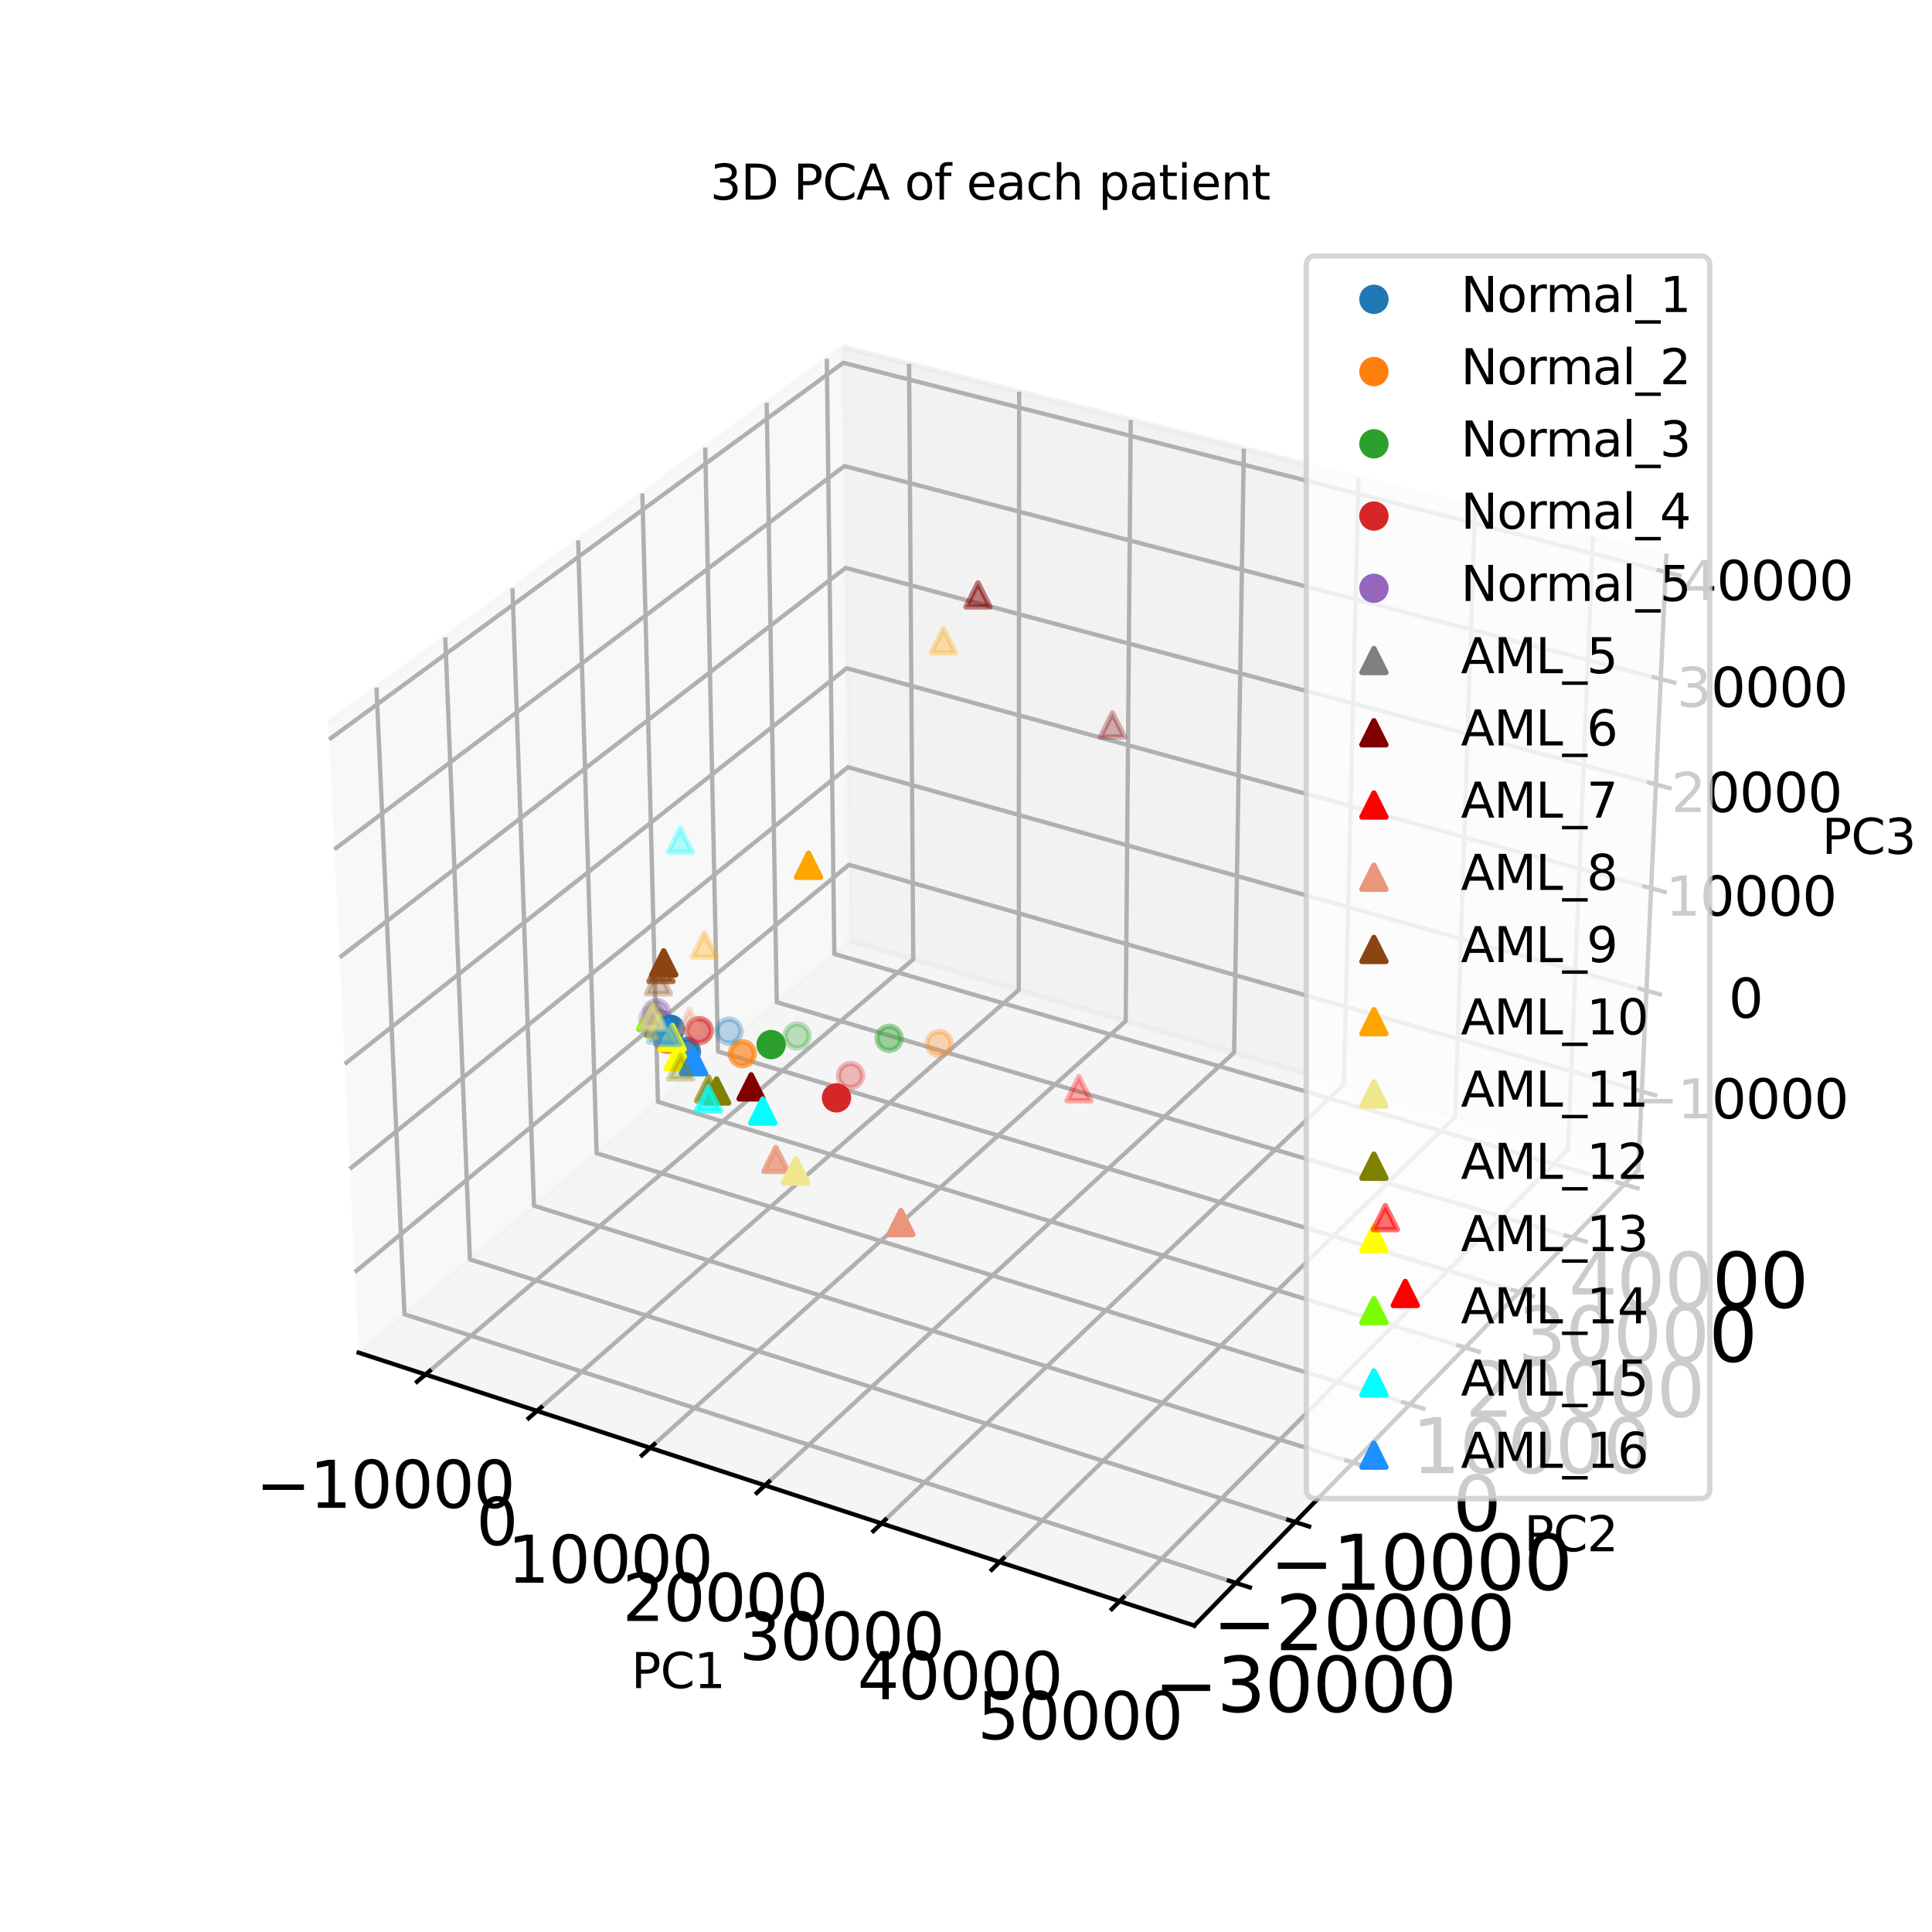<?xml version="1.0" encoding="utf-8" standalone="no"?>
<!DOCTYPE svg PUBLIC "-//W3C//DTD SVG 1.1//EN"
  "http://www.w3.org/Graphics/SVG/1.1/DTD/svg11.dtd">
<svg xmlns:xlink="http://www.w3.org/1999/xlink" width="360pt" height="360pt" viewBox="0 0 360 360" xmlns="http://www.w3.org/2000/svg" version="1.1">
 <defs>
  <style type="text/css">*{stroke-linejoin: round; stroke-linecap: butt}</style>
 </defs>
 <g id="figure_1">
  <g id="patch_1">
   <path d="M 0 360 
L 360 360 
L 360 0 
L 0 0 
z
" style="fill: #ffffff"/>
  </g>
  <g id="patch_2">
   <path d="M 45.9 320.4 
L 323.1 320.4 
L 323.1 43.2 
L 45.9 43.2 
z
" style="fill: #ffffff"/>
  </g>
  <g id="pane3d_1">
   <g id="patch_3">
    <path d="M 66.831 252.051 
L 158.371 175.32 
L 157.099 64.66 
L 61.177 134.659 
" style="fill: #f2f2f2; opacity: 0.5; stroke: #f2f2f2; stroke-linejoin: miter"/>
   </g>
  </g>
  <g id="pane3d_2">
   <g id="patch_4">
    <path d="M 158.371 175.32 
L 305.261 218.015 
L 310.503 103.544 
L 157.099 64.66 
" style="fill: #e6e6e6; opacity: 0.5; stroke: #e6e6e6; stroke-linejoin: miter"/>
   </g>
  </g>
  <g id="pane3d_3">
   <g id="patch_5">
    <path d="M 66.831 252.051 
L 222.541 302.906 
L 305.261 218.015 
L 158.371 175.32 
" style="fill: #ececec; opacity: 0.5; stroke: #ececec; stroke-linejoin: miter"/>
   </g>
  </g>
  <g id="axis3d_1">
   <g id="line2d_1">
    <path d="M 66.831 252.051 
L 222.541 302.906 
" style="fill: none; stroke: #000000; stroke-width: 0.8; stroke-linecap: square"/>
   </g>
   <g id="text_1">
    <!-- PC1 -->
    <g transform="translate(117.628 314.552) scale(0.09 -0.09)">
     <defs>
      <path id="DejaVuSans-50" d="M 1259 4147 
L 1259 2394 
L 2053 2394 
Q 2494 2394 2734 2622 
Q 2975 2850 2975 3272 
Q 2975 3691 2734 3919 
Q 2494 4147 2053 4147 
L 1259 4147 
z
M 628 4666 
L 2053 4666 
Q 2838 4666 3239 4311 
Q 3641 3956 3641 3272 
Q 3641 2581 3239 2228 
Q 2838 1875 2053 1875 
L 1259 1875 
L 1259 0 
L 628 0 
L 628 4666 
z
" transform="scale(0.016)"/>
      <path id="DejaVuSans-43" d="M 4122 4306 
L 4122 3641 
Q 3803 3938 3442 4084 
Q 3081 4231 2675 4231 
Q 1875 4231 1450 3742 
Q 1025 3253 1025 2328 
Q 1025 1406 1450 917 
Q 1875 428 2675 428 
Q 3081 428 3442 575 
Q 3803 722 4122 1019 
L 4122 359 
Q 3791 134 3420 21 
Q 3050 -91 2638 -91 
Q 1578 -91 968 557 
Q 359 1206 359 2328 
Q 359 3453 968 4101 
Q 1578 4750 2638 4750 
Q 3056 4750 3426 4639 
Q 3797 4528 4122 4306 
z
" transform="scale(0.016)"/>
      <path id="DejaVuSans-31" d="M 794 531 
L 1825 531 
L 1825 4091 
L 703 3866 
L 703 4441 
L 1819 4666 
L 2450 4666 
L 2450 531 
L 3481 531 
L 3481 0 
L 794 0 
L 794 531 
z
" transform="scale(0.016)"/>
     </defs>
     <use xlink:href="#DejaVuSans-50"/>
     <use xlink:href="#DejaVuSans-43" x="60.303"/>
     <use xlink:href="#DejaVuSans-31" x="130.127"/>
    </g>
   </g>
   <g id="Line3DCollection_1">
    <path d="M 79.286 256.119 
L 170.169 178.749 
L 169.395 67.777 
" style="fill: none; stroke: #b0b0b0; stroke-width: 0.8"/>
    <path d="M 100.066 262.906 
L 189.833 184.465 
L 189.902 72.975 
" style="fill: none; stroke: #b0b0b0; stroke-width: 0.8"/>
    <path d="M 121.148 269.792 
L 209.759 190.257 
L 210.692 78.245 
" style="fill: none; stroke: #b0b0b0; stroke-width: 0.8"/>
    <path d="M 142.538 276.777 
L 229.952 196.126 
L 231.773 83.588 
" style="fill: none; stroke: #b0b0b0; stroke-width: 0.8"/>
    <path d="M 164.242 283.866 
L 250.417 202.074 
L 253.15 89.007 
" style="fill: none; stroke: #b0b0b0; stroke-width: 0.8"/>
    <path d="M 186.268 291.06 
L 271.159 208.103 
L 274.831 94.502 
" style="fill: none; stroke: #b0b0b0; stroke-width: 0.8"/>
    <path d="M 208.623 298.361 
L 292.184 214.214 
L 296.82 100.076 
" style="fill: none; stroke: #b0b0b0; stroke-width: 0.8"/>
   </g>
   <g id="xtick_1">
    <g id="line2d_2">
     <path d="M 80.077 255.445 
L 77.7 257.47 
" style="fill: none; stroke: #000000; stroke-width: 0.8; stroke-linecap: square"/>
    </g>
    <g id="text_2">
     <!-- −10000 -->
     <g transform="translate(47.645 280.966) scale(0.12 -0.12)">
      <defs>
       <path id="DejaVuSans-2212" d="M 678 2272 
L 4684 2272 
L 4684 1741 
L 678 1741 
L 678 2272 
z
" transform="scale(0.016)"/>
       <path id="DejaVuSans-30" d="M 2034 4250 
Q 1547 4250 1301 3770 
Q 1056 3291 1056 2328 
Q 1056 1369 1301 889 
Q 1547 409 2034 409 
Q 2525 409 2770 889 
Q 3016 1369 3016 2328 
Q 3016 3291 2770 3770 
Q 2525 4250 2034 4250 
z
M 2034 4750 
Q 2819 4750 3233 4129 
Q 3647 3509 3647 2328 
Q 3647 1150 3233 529 
Q 2819 -91 2034 -91 
Q 1250 -91 836 529 
Q 422 1150 422 2328 
Q 422 3509 836 4129 
Q 1250 4750 2034 4750 
z
" transform="scale(0.016)"/>
      </defs>
      <use xlink:href="#DejaVuSans-2212"/>
      <use xlink:href="#DejaVuSans-31" x="83.789"/>
      <use xlink:href="#DejaVuSans-30" x="147.412"/>
      <use xlink:href="#DejaVuSans-30" x="211.035"/>
      <use xlink:href="#DejaVuSans-30" x="274.658"/>
      <use xlink:href="#DejaVuSans-30" x="338.281"/>
     </g>
    </g>
   </g>
   <g id="xtick_2">
    <g id="line2d_3">
     <path d="M 100.849 262.223 
L 98.499 264.276 
" style="fill: none; stroke: #000000; stroke-width: 0.8; stroke-linecap: square"/>
    </g>
    <g id="text_3">
     <!-- 0 -->
     <g transform="translate(88.744 287.891) scale(0.12 -0.12)">
      <use xlink:href="#DejaVuSans-30"/>
     </g>
    </g>
   </g>
   <g id="xtick_3">
    <g id="line2d_4">
     <path d="M 121.921 269.098 
L 119.6 271.182 
" style="fill: none; stroke: #000000; stroke-width: 0.8; stroke-linecap: square"/>
    </g>
    <g id="text_4">
     <!-- 10000 -->
     <g transform="translate(94.578 294.916) scale(0.12 -0.12)">
      <use xlink:href="#DejaVuSans-31"/>
      <use xlink:href="#DejaVuSans-30" x="63.623"/>
      <use xlink:href="#DejaVuSans-30" x="127.246"/>
      <use xlink:href="#DejaVuSans-30" x="190.869"/>
      <use xlink:href="#DejaVuSans-30" x="254.492"/>
     </g>
    </g>
   </g>
   <g id="xtick_4">
    <g id="line2d_5">
     <path d="M 143.301 276.074 
L 141.009 278.188 
" style="fill: none; stroke: #000000; stroke-width: 0.8; stroke-linecap: square"/>
    </g>
    <g id="text_5">
     <!-- 20000 -->
     <g transform="translate(115.991 302.045) scale(0.12 -0.12)">
      <defs>
       <path id="DejaVuSans-32" d="M 1228 531 
L 3431 531 
L 3431 0 
L 469 0 
L 469 531 
Q 828 903 1448 1529 
Q 2069 2156 2228 2338 
Q 2531 2678 2651 2914 
Q 2772 3150 2772 3378 
Q 2772 3750 2511 3984 
Q 2250 4219 1831 4219 
Q 1534 4219 1204 4116 
Q 875 4013 500 3803 
L 500 4441 
Q 881 4594 1212 4672 
Q 1544 4750 1819 4750 
Q 2544 4750 2975 4387 
Q 3406 4025 3406 3419 
Q 3406 3131 3298 2873 
Q 3191 2616 2906 2266 
Q 2828 2175 2409 1742 
Q 1991 1309 1228 531 
z
" transform="scale(0.016)"/>
      </defs>
      <use xlink:href="#DejaVuSans-32"/>
      <use xlink:href="#DejaVuSans-30" x="63.623"/>
      <use xlink:href="#DejaVuSans-30" x="127.246"/>
      <use xlink:href="#DejaVuSans-30" x="190.869"/>
      <use xlink:href="#DejaVuSans-30" x="254.492"/>
     </g>
    </g>
   </g>
   <g id="xtick_5">
    <g id="line2d_6">
     <path d="M 164.995 283.152 
L 162.734 285.297 
" style="fill: none; stroke: #000000; stroke-width: 0.8; stroke-linecap: square"/>
    </g>
    <g id="text_6">
     <!-- 30000 -->
     <g transform="translate(137.72 309.279) scale(0.12 -0.12)">
      <defs>
       <path id="DejaVuSans-33" d="M 2597 2516 
Q 3050 2419 3304 2112 
Q 3559 1806 3559 1356 
Q 3559 666 3084 287 
Q 2609 -91 1734 -91 
Q 1441 -91 1130 -33 
Q 819 25 488 141 
L 488 750 
Q 750 597 1062 519 
Q 1375 441 1716 441 
Q 2309 441 2620 675 
Q 2931 909 2931 1356 
Q 2931 1769 2642 2001 
Q 2353 2234 1838 2234 
L 1294 2234 
L 1294 2753 
L 1863 2753 
Q 2328 2753 2575 2939 
Q 2822 3125 2822 3475 
Q 2822 3834 2567 4026 
Q 2313 4219 1838 4219 
Q 1578 4219 1281 4162 
Q 984 4106 628 3988 
L 628 4550 
Q 988 4650 1302 4700 
Q 1616 4750 1894 4750 
Q 2613 4750 3031 4423 
Q 3450 4097 3450 3541 
Q 3450 3153 3228 2886 
Q 3006 2619 2597 2516 
z
" transform="scale(0.016)"/>
      </defs>
      <use xlink:href="#DejaVuSans-33"/>
      <use xlink:href="#DejaVuSans-30" x="63.623"/>
      <use xlink:href="#DejaVuSans-30" x="127.246"/>
      <use xlink:href="#DejaVuSans-30" x="190.869"/>
      <use xlink:href="#DejaVuSans-30" x="254.492"/>
     </g>
    </g>
   </g>
   <g id="xtick_6">
    <g id="line2d_7">
     <path d="M 187.01 290.335 
L 184.782 292.512 
" style="fill: none; stroke: #000000; stroke-width: 0.8; stroke-linecap: square"/>
    </g>
    <g id="text_7">
     <!-- 40000 -->
     <g transform="translate(159.772 316.621) scale(0.12 -0.12)">
      <defs>
       <path id="DejaVuSans-34" d="M 2419 4116 
L 825 1625 
L 2419 1625 
L 2419 4116 
z
M 2253 4666 
L 3047 4666 
L 3047 1625 
L 3713 1625 
L 3713 1100 
L 3047 1100 
L 3047 0 
L 2419 0 
L 2419 1100 
L 313 1100 
L 313 1709 
L 2253 4666 
z
" transform="scale(0.016)"/>
      </defs>
      <use xlink:href="#DejaVuSans-34"/>
      <use xlink:href="#DejaVuSans-30" x="63.623"/>
      <use xlink:href="#DejaVuSans-30" x="127.246"/>
      <use xlink:href="#DejaVuSans-30" x="190.869"/>
      <use xlink:href="#DejaVuSans-30" x="254.492"/>
     </g>
    </g>
   </g>
   <g id="xtick_7">
    <g id="line2d_8">
     <path d="M 209.353 297.625 
L 207.159 299.835 
" style="fill: none; stroke: #000000; stroke-width: 0.8; stroke-linecap: square"/>
    </g>
    <g id="text_8">
     <!-- 50000 -->
     <g transform="translate(182.155 324.072) scale(0.12 -0.12)">
      <defs>
       <path id="DejaVuSans-35" d="M 691 4666 
L 3169 4666 
L 3169 4134 
L 1269 4134 
L 1269 2991 
Q 1406 3038 1543 3061 
Q 1681 3084 1819 3084 
Q 2600 3084 3056 2656 
Q 3513 2228 3513 1497 
Q 3513 744 3044 326 
Q 2575 -91 1722 -91 
Q 1428 -91 1123 -41 
Q 819 9 494 109 
L 494 744 
Q 775 591 1075 516 
Q 1375 441 1709 441 
Q 2250 441 2565 725 
Q 2881 1009 2881 1497 
Q 2881 1984 2565 2268 
Q 2250 2553 1709 2553 
Q 1456 2553 1204 2497 
Q 953 2441 691 2322 
L 691 4666 
z
" transform="scale(0.016)"/>
      </defs>
      <use xlink:href="#DejaVuSans-35"/>
      <use xlink:href="#DejaVuSans-30" x="63.623"/>
      <use xlink:href="#DejaVuSans-30" x="127.246"/>
      <use xlink:href="#DejaVuSans-30" x="190.869"/>
      <use xlink:href="#DejaVuSans-30" x="254.492"/>
     </g>
    </g>
   </g>
  </g>
  <g id="axis3d_2">
   <g id="line2d_9">
    <path d="M 305.261 218.015 
L 222.541 302.906 
" style="fill: none; stroke: #000000; stroke-width: 0.8; stroke-linecap: square"/>
   </g>
   <g id="text_9">
    <!-- PC2 -->
    <g transform="translate(284.003 289.054) scale(0.09 -0.09)">
     <use xlink:href="#DejaVuSans-50"/>
     <use xlink:href="#DejaVuSans-43" x="60.303"/>
     <use xlink:href="#DejaVuSans-32" x="130.127"/>
    </g>
   </g>
   <g id="Line3DCollection_2">
    <path d="M 70.154 128.109 
L 75.368 244.895 
L 230.287 294.957 
" style="fill: none; stroke: #b0b0b0; stroke-width: 0.8"/>
    <path d="M 82.966 118.759 
L 87.564 234.672 
L 241.34 283.614 
" style="fill: none; stroke: #b0b0b0; stroke-width: 0.8"/>
    <path d="M 95.488 109.621 
L 99.495 224.672 
L 252.142 272.529 
" style="fill: none; stroke: #b0b0b0; stroke-width: 0.8"/>
    <path d="M 107.729 100.688 
L 111.17 214.885 
L 262.699 261.694 
" style="fill: none; stroke: #b0b0b0; stroke-width: 0.8"/>
    <path d="M 119.699 91.953 
L 122.597 205.307 
L 273.02 251.102 
" style="fill: none; stroke: #b0b0b0; stroke-width: 0.8"/>
    <path d="M 131.406 83.41 
L 133.783 195.93 
L 283.114 240.743 
" style="fill: none; stroke: #b0b0b0; stroke-width: 0.8"/>
    <path d="M 142.859 75.052 
L 144.738 186.748 
L 292.987 230.611 
" style="fill: none; stroke: #b0b0b0; stroke-width: 0.8"/>
    <path d="M 154.066 66.873 
L 155.466 177.755 
L 302.647 220.698 
" style="fill: none; stroke: #b0b0b0; stroke-width: 0.8"/>
   </g>
   <g id="xtick_8">
    <g id="line2d_10">
     <path d="M 228.981 294.536 
L 232.901 295.802 
" style="fill: none; stroke: #000000; stroke-width: 0.8; stroke-linecap: square"/>
    </g>
    <g id="text_10">
     <!-- −30000 -->
     <g transform="translate(215.006 318.989) scale(0.14 -0.14)">
      <use xlink:href="#DejaVuSans-2212"/>
      <use xlink:href="#DejaVuSans-33" x="83.789"/>
      <use xlink:href="#DejaVuSans-30" x="147.412"/>
      <use xlink:href="#DejaVuSans-30" x="211.035"/>
      <use xlink:href="#DejaVuSans-30" x="274.658"/>
      <use xlink:href="#DejaVuSans-30" x="338.281"/>
     </g>
    </g>
   </g>
   <g id="xtick_9">
    <g id="line2d_11">
     <path d="M 240.045 283.201 
L 243.934 284.439 
" style="fill: none; stroke: #000000; stroke-width: 0.8; stroke-linecap: square"/>
    </g>
    <g id="text_11">
     <!-- −20000 -->
     <g transform="translate(225.918 307.484) scale(0.14 -0.14)">
      <use xlink:href="#DejaVuSans-2212"/>
      <use xlink:href="#DejaVuSans-32" x="83.789"/>
      <use xlink:href="#DejaVuSans-30" x="147.412"/>
      <use xlink:href="#DejaVuSans-30" x="211.035"/>
      <use xlink:href="#DejaVuSans-30" x="274.658"/>
      <use xlink:href="#DejaVuSans-30" x="338.281"/>
     </g>
    </g>
   </g>
   <g id="xtick_10">
    <g id="line2d_12">
     <path d="M 250.857 272.126 
L 254.714 273.335 
" style="fill: none; stroke: #000000; stroke-width: 0.8; stroke-linecap: square"/>
    </g>
    <g id="text_12">
     <!-- −10000 -->
     <g transform="translate(236.58 296.241) scale(0.14 -0.14)">
      <use xlink:href="#DejaVuSans-2212"/>
      <use xlink:href="#DejaVuSans-31" x="83.789"/>
      <use xlink:href="#DejaVuSans-30" x="147.412"/>
      <use xlink:href="#DejaVuSans-30" x="211.035"/>
      <use xlink:href="#DejaVuSans-30" x="274.658"/>
      <use xlink:href="#DejaVuSans-30" x="338.281"/>
     </g>
    </g>
   </g>
   <g id="xtick_11">
    <g id="line2d_13">
     <path d="M 261.424 261.301 
L 265.251 262.483 
" style="fill: none; stroke: #000000; stroke-width: 0.8; stroke-linecap: square"/>
    </g>
    <g id="text_13">
     <!-- 0 -->
     <g transform="translate(270.682 285.253) scale(0.14 -0.14)">
      <use xlink:href="#DejaVuSans-30"/>
     </g>
    </g>
   </g>
   <g id="xtick_12">
    <g id="line2d_14">
     <path d="M 271.756 250.717 
L 275.553 251.873 
" style="fill: none; stroke: #000000; stroke-width: 0.8; stroke-linecap: square"/>
    </g>
    <g id="text_14">
     <!-- 10000 -->
     <g transform="translate(263.055 274.511) scale(0.14 -0.14)">
      <use xlink:href="#DejaVuSans-31"/>
      <use xlink:href="#DejaVuSans-30" x="63.623"/>
      <use xlink:href="#DejaVuSans-30" x="127.246"/>
      <use xlink:href="#DejaVuSans-30" x="190.869"/>
      <use xlink:href="#DejaVuSans-30" x="254.492"/>
     </g>
    </g>
   </g>
   <g id="xtick_13">
    <g id="line2d_15">
     <path d="M 281.859 240.367 
L 285.627 241.497 
" style="fill: none; stroke: #000000; stroke-width: 0.8; stroke-linecap: square"/>
    </g>
    <g id="text_15">
     <!-- 20000 -->
     <g transform="translate(273.018 264.005) scale(0.14 -0.14)">
      <use xlink:href="#DejaVuSans-32"/>
      <use xlink:href="#DejaVuSans-30" x="63.623"/>
      <use xlink:href="#DejaVuSans-30" x="127.246"/>
      <use xlink:href="#DejaVuSans-30" x="190.869"/>
      <use xlink:href="#DejaVuSans-30" x="254.492"/>
     </g>
    </g>
   </g>
   <g id="xtick_14">
    <g id="line2d_16">
     <path d="M 291.742 230.243 
L 295.48 231.349 
" style="fill: none; stroke: #000000; stroke-width: 0.8; stroke-linecap: square"/>
    </g>
    <g id="text_16">
     <!-- 30000 -->
     <g transform="translate(282.764 253.73) scale(0.14 -0.14)">
      <use xlink:href="#DejaVuSans-33"/>
      <use xlink:href="#DejaVuSans-30" x="63.623"/>
      <use xlink:href="#DejaVuSans-30" x="127.246"/>
      <use xlink:href="#DejaVuSans-30" x="190.869"/>
      <use xlink:href="#DejaVuSans-30" x="254.492"/>
     </g>
    </g>
   </g>
   <g id="xtick_15">
    <g id="line2d_17">
     <path d="M 301.412 220.337 
L 305.121 221.419 
" style="fill: none; stroke: #000000; stroke-width: 0.8; stroke-linecap: square"/>
    </g>
    <g id="text_17">
     <!-- 40000 -->
     <g transform="translate(292.299 243.676) scale(0.14 -0.14)">
      <use xlink:href="#DejaVuSans-34"/>
      <use xlink:href="#DejaVuSans-30" x="63.623"/>
      <use xlink:href="#DejaVuSans-30" x="127.246"/>
      <use xlink:href="#DejaVuSans-30" x="190.869"/>
      <use xlink:href="#DejaVuSans-30" x="254.492"/>
     </g>
    </g>
   </g>
  </g>
  <g id="axis3d_3">
   <g id="line2d_18">
    <path d="M 305.261 218.015 
L 310.503 103.544 
" style="fill: none; stroke: #000000; stroke-width: 0.8; stroke-linecap: square"/>
   </g>
   <g id="text_18">
    <!-- PC3 -->
    <g transform="translate(339.492 159.106) scale(0.09 -0.09)">
     <use xlink:href="#DejaVuSans-50"/>
     <use xlink:href="#DejaVuSans-43" x="60.303"/>
     <use xlink:href="#DejaVuSans-33" x="130.127"/>
    </g>
   </g>
   <g id="Line3DCollection_3">
    <path d="M 305.931 203.37 
L 158.208 161.136 
L 66.108 237.054 
" style="fill: none; stroke: #b0b0b0; stroke-width: 0.8"/>
    <path d="M 306.792 184.581 
L 157.999 142.951 
L 65.181 217.805 
" style="fill: none; stroke: #b0b0b0; stroke-width: 0.8"/>
    <path d="M 307.665 165.516 
L 157.787 124.511 
L 64.24 198.261 
" style="fill: none; stroke: #b0b0b0; stroke-width: 0.8"/>
    <path d="M 308.551 146.167 
L 157.572 105.81 
L 63.284 178.416 
" style="fill: none; stroke: #b0b0b0; stroke-width: 0.8"/>
    <path d="M 309.45 126.529 
L 157.354 86.843 
L 62.314 158.263 
" style="fill: none; stroke: #b0b0b0; stroke-width: 0.8"/>
    <path d="M 310.363 106.596 
L 157.132 67.604 
L 61.328 137.794 
" style="fill: none; stroke: #b0b0b0; stroke-width: 0.8"/>
   </g>
   <g id="xtick_16">
    <g id="line2d_19">
     <path d="M 304.691 203.015 
L 308.415 204.08 
" style="fill: none; stroke: #000000; stroke-width: 0.8; stroke-linecap: square"/>
    </g>
    <g id="text_19">
     <!-- −10000 -->
     <g transform="translate(304.189 208.391) scale(0.1 -0.1)">
      <use xlink:href="#DejaVuSans-2212"/>
      <use xlink:href="#DejaVuSans-31" x="83.789"/>
      <use xlink:href="#DejaVuSans-30" x="147.412"/>
      <use xlink:href="#DejaVuSans-30" x="211.035"/>
      <use xlink:href="#DejaVuSans-30" x="274.658"/>
      <use xlink:href="#DejaVuSans-30" x="338.281"/>
     </g>
    </g>
   </g>
   <g id="xtick_17">
    <g id="line2d_20">
     <path d="M 305.542 184.232 
L 309.294 185.281 
" style="fill: none; stroke: #000000; stroke-width: 0.8; stroke-linecap: square"/>
    </g>
    <g id="text_20">
     <!-- 0 -->
     <g transform="translate(322.095 189.638) scale(0.1 -0.1)">
      <use xlink:href="#DejaVuSans-30"/>
     </g>
    </g>
   </g>
   <g id="xtick_18">
    <g id="line2d_21">
     <path d="M 306.406 165.171 
L 310.186 166.205 
" style="fill: none; stroke: #000000; stroke-width: 0.8; stroke-linecap: square"/>
    </g>
    <g id="text_21">
     <!-- 10000 -->
     <g transform="translate(310.376 170.609) scale(0.1 -0.1)">
      <use xlink:href="#DejaVuSans-31"/>
      <use xlink:href="#DejaVuSans-30" x="63.623"/>
      <use xlink:href="#DejaVuSans-30" x="127.246"/>
      <use xlink:href="#DejaVuSans-30" x="190.869"/>
      <use xlink:href="#DejaVuSans-30" x="254.492"/>
     </g>
    </g>
   </g>
   <g id="xtick_19">
    <g id="line2d_22">
     <path d="M 307.282 145.828 
L 311.092 146.846 
" style="fill: none; stroke: #000000; stroke-width: 0.8; stroke-linecap: square"/>
    </g>
    <g id="text_22">
     <!-- 20000 -->
     <g transform="translate(311.397 151.3) scale(0.1 -0.1)">
      <use xlink:href="#DejaVuSans-32"/>
      <use xlink:href="#DejaVuSans-30" x="63.623"/>
      <use xlink:href="#DejaVuSans-30" x="127.246"/>
      <use xlink:href="#DejaVuSans-30" x="190.869"/>
      <use xlink:href="#DejaVuSans-30" x="254.492"/>
     </g>
    </g>
   </g>
   <g id="xtick_20">
    <g id="line2d_23">
     <path d="M 308.172 126.196 
L 312.011 127.197 
" style="fill: none; stroke: #000000; stroke-width: 0.8; stroke-linecap: square"/>
    </g>
    <g id="text_23">
     <!-- 30000 -->
     <g transform="translate(312.434 131.702) scale(0.1 -0.1)">
      <use xlink:href="#DejaVuSans-33"/>
      <use xlink:href="#DejaVuSans-30" x="63.623"/>
      <use xlink:href="#DejaVuSans-30" x="127.246"/>
      <use xlink:href="#DejaVuSans-30" x="190.869"/>
      <use xlink:href="#DejaVuSans-30" x="254.492"/>
     </g>
    </g>
   </g>
   <g id="xtick_21">
    <g id="line2d_24">
     <path d="M 309.074 106.268 
L 312.944 107.252 
" style="fill: none; stroke: #000000; stroke-width: 0.8; stroke-linecap: square"/>
    </g>
    <g id="text_24">
     <!-- 40000 -->
     <g transform="translate(313.486 111.81) scale(0.1 -0.1)">
      <use xlink:href="#DejaVuSans-34"/>
      <use xlink:href="#DejaVuSans-30" x="63.623"/>
      <use xlink:href="#DejaVuSans-30" x="127.246"/>
      <use xlink:href="#DejaVuSans-30" x="190.869"/>
      <use xlink:href="#DejaVuSans-30" x="254.492"/>
     </g>
    </g>
   </g>
  </g>
  <g id="axes_1">
   <g id="Path3DCollection_1">
    <path d="M 121.53 187.008 
L 119.294 191.48 
L 123.766 191.48 
z
" clip-path="url(#p38d5985b1a)" style="fill: #7cfc00; fill-opacity: 0.3; stroke: #7cfc00; stroke-opacity: 0.3"/>
    <path d="M 121.35 187.104 
L 119.114 191.576 
L 123.586 191.576 
z
" clip-path="url(#p38d5985b1a)" style="fill: #7cfc00; fill-opacity: 0.564; stroke: #7cfc00; stroke-opacity: 0.564"/>
    <path d="M 121.247 187.251 
L 119.011 191.723 
L 123.483 191.723 
z
" clip-path="url(#p38d5985b1a)" style="fill: #7cfc00; stroke: #7cfc00"/>
   </g>
   <g id="text_25">
    <!-- 3D PCA of each patient -->
    <g transform="translate(132.313 37.2) scale(0.09 -0.09)">
     <defs>
      <path id="DejaVuSans-44" d="M 1259 4147 
L 1259 519 
L 2022 519 
Q 2988 519 3436 956 
Q 3884 1394 3884 2338 
Q 3884 3275 3436 3711 
Q 2988 4147 2022 4147 
L 1259 4147 
z
M 628 4666 
L 1925 4666 
Q 3281 4666 3915 4102 
Q 4550 3538 4550 2338 
Q 4550 1131 3912 565 
Q 3275 0 1925 0 
L 628 0 
L 628 4666 
z
" transform="scale(0.016)"/>
      <path id="DejaVuSans-20" transform="scale(0.016)"/>
      <path id="DejaVuSans-41" d="M 2188 4044 
L 1331 1722 
L 3047 1722 
L 2188 4044 
z
M 1831 4666 
L 2547 4666 
L 4325 0 
L 3669 0 
L 3244 1197 
L 1141 1197 
L 716 0 
L 50 0 
L 1831 4666 
z
" transform="scale(0.016)"/>
      <path id="DejaVuSans-6f" d="M 1959 3097 
Q 1497 3097 1228 2736 
Q 959 2375 959 1747 
Q 959 1119 1226 758 
Q 1494 397 1959 397 
Q 2419 397 2687 759 
Q 2956 1122 2956 1747 
Q 2956 2369 2687 2733 
Q 2419 3097 1959 3097 
z
M 1959 3584 
Q 2709 3584 3137 3096 
Q 3566 2609 3566 1747 
Q 3566 888 3137 398 
Q 2709 -91 1959 -91 
Q 1206 -91 779 398 
Q 353 888 353 1747 
Q 353 2609 779 3096 
Q 1206 3584 1959 3584 
z
" transform="scale(0.016)"/>
      <path id="DejaVuSans-66" d="M 2375 4863 
L 2375 4384 
L 1825 4384 
Q 1516 4384 1395 4259 
Q 1275 4134 1275 3809 
L 1275 3500 
L 2222 3500 
L 2222 3053 
L 1275 3053 
L 1275 0 
L 697 0 
L 697 3053 
L 147 3053 
L 147 3500 
L 697 3500 
L 697 3744 
Q 697 4328 969 4595 
Q 1241 4863 1831 4863 
L 2375 4863 
z
" transform="scale(0.016)"/>
      <path id="DejaVuSans-65" d="M 3597 1894 
L 3597 1613 
L 953 1613 
Q 991 1019 1311 708 
Q 1631 397 2203 397 
Q 2534 397 2845 478 
Q 3156 559 3463 722 
L 3463 178 
Q 3153 47 2828 -22 
Q 2503 -91 2169 -91 
Q 1331 -91 842 396 
Q 353 884 353 1716 
Q 353 2575 817 3079 
Q 1281 3584 2069 3584 
Q 2775 3584 3186 3129 
Q 3597 2675 3597 1894 
z
M 3022 2063 
Q 3016 2534 2758 2815 
Q 2500 3097 2075 3097 
Q 1594 3097 1305 2825 
Q 1016 2553 972 2059 
L 3022 2063 
z
" transform="scale(0.016)"/>
      <path id="DejaVuSans-61" d="M 2194 1759 
Q 1497 1759 1228 1600 
Q 959 1441 959 1056 
Q 959 750 1161 570 
Q 1363 391 1709 391 
Q 2188 391 2477 730 
Q 2766 1069 2766 1631 
L 2766 1759 
L 2194 1759 
z
M 3341 1997 
L 3341 0 
L 2766 0 
L 2766 531 
Q 2569 213 2275 61 
Q 1981 -91 1556 -91 
Q 1019 -91 701 211 
Q 384 513 384 1019 
Q 384 1609 779 1909 
Q 1175 2209 1959 2209 
L 2766 2209 
L 2766 2266 
Q 2766 2663 2505 2880 
Q 2244 3097 1772 3097 
Q 1472 3097 1187 3025 
Q 903 2953 641 2809 
L 641 3341 
Q 956 3463 1253 3523 
Q 1550 3584 1831 3584 
Q 2591 3584 2966 3190 
Q 3341 2797 3341 1997 
z
" transform="scale(0.016)"/>
      <path id="DejaVuSans-63" d="M 3122 3366 
L 3122 2828 
Q 2878 2963 2633 3030 
Q 2388 3097 2138 3097 
Q 1578 3097 1268 2742 
Q 959 2388 959 1747 
Q 959 1106 1268 751 
Q 1578 397 2138 397 
Q 2388 397 2633 464 
Q 2878 531 3122 666 
L 3122 134 
Q 2881 22 2623 -34 
Q 2366 -91 2075 -91 
Q 1284 -91 818 406 
Q 353 903 353 1747 
Q 353 2603 823 3093 
Q 1294 3584 2113 3584 
Q 2378 3584 2631 3529 
Q 2884 3475 3122 3366 
z
" transform="scale(0.016)"/>
      <path id="DejaVuSans-68" d="M 3513 2113 
L 3513 0 
L 2938 0 
L 2938 2094 
Q 2938 2591 2744 2837 
Q 2550 3084 2163 3084 
Q 1697 3084 1428 2787 
Q 1159 2491 1159 1978 
L 1159 0 
L 581 0 
L 581 4863 
L 1159 4863 
L 1159 2956 
Q 1366 3272 1645 3428 
Q 1925 3584 2291 3584 
Q 2894 3584 3203 3211 
Q 3513 2838 3513 2113 
z
" transform="scale(0.016)"/>
      <path id="DejaVuSans-70" d="M 1159 525 
L 1159 -1331 
L 581 -1331 
L 581 3500 
L 1159 3500 
L 1159 2969 
Q 1341 3281 1617 3432 
Q 1894 3584 2278 3584 
Q 2916 3584 3314 3078 
Q 3713 2572 3713 1747 
Q 3713 922 3314 415 
Q 2916 -91 2278 -91 
Q 1894 -91 1617 61 
Q 1341 213 1159 525 
z
M 3116 1747 
Q 3116 2381 2855 2742 
Q 2594 3103 2138 3103 
Q 1681 3103 1420 2742 
Q 1159 2381 1159 1747 
Q 1159 1113 1420 752 
Q 1681 391 2138 391 
Q 2594 391 2855 752 
Q 3116 1113 3116 1747 
z
" transform="scale(0.016)"/>
      <path id="DejaVuSans-74" d="M 1172 4494 
L 1172 3500 
L 2356 3500 
L 2356 3053 
L 1172 3053 
L 1172 1153 
Q 1172 725 1289 603 
Q 1406 481 1766 481 
L 2356 481 
L 2356 0 
L 1766 0 
Q 1100 0 847 248 
Q 594 497 594 1153 
L 594 3053 
L 172 3053 
L 172 3500 
L 594 3500 
L 594 4494 
L 1172 4494 
z
" transform="scale(0.016)"/>
      <path id="DejaVuSans-69" d="M 603 3500 
L 1178 3500 
L 1178 0 
L 603 0 
L 603 3500 
z
M 603 4863 
L 1178 4863 
L 1178 4134 
L 603 4134 
L 603 4863 
z
" transform="scale(0.016)"/>
      <path id="DejaVuSans-6e" d="M 3513 2113 
L 3513 0 
L 2938 0 
L 2938 2094 
Q 2938 2591 2744 2837 
Q 2550 3084 2163 3084 
Q 1697 3084 1428 2787 
Q 1159 2491 1159 1978 
L 1159 0 
L 581 0 
L 581 3500 
L 1159 3500 
L 1159 2956 
Q 1366 3272 1645 3428 
Q 1925 3584 2291 3584 
Q 2894 3584 3203 3211 
Q 3513 2838 3513 2113 
z
" transform="scale(0.016)"/>
     </defs>
     <use xlink:href="#DejaVuSans-33"/>
     <use xlink:href="#DejaVuSans-44" x="63.623"/>
     <use xlink:href="#DejaVuSans-20" x="140.625"/>
     <use xlink:href="#DejaVuSans-50" x="172.412"/>
     <use xlink:href="#DejaVuSans-43" x="232.715"/>
     <use xlink:href="#DejaVuSans-41" x="302.539"/>
     <use xlink:href="#DejaVuSans-20" x="370.947"/>
     <use xlink:href="#DejaVuSans-6f" x="402.734"/>
     <use xlink:href="#DejaVuSans-66" x="463.916"/>
     <use xlink:href="#DejaVuSans-20" x="499.121"/>
     <use xlink:href="#DejaVuSans-65" x="530.908"/>
     <use xlink:href="#DejaVuSans-61" x="592.432"/>
     <use xlink:href="#DejaVuSans-63" x="653.711"/>
     <use xlink:href="#DejaVuSans-68" x="708.691"/>
     <use xlink:href="#DejaVuSans-20" x="772.07"/>
     <use xlink:href="#DejaVuSans-70" x="803.857"/>
     <use xlink:href="#DejaVuSans-61" x="867.334"/>
     <use xlink:href="#DejaVuSans-74" x="928.613"/>
     <use xlink:href="#DejaVuSans-69" x="967.822"/>
     <use xlink:href="#DejaVuSans-65" x="995.605"/>
     <use xlink:href="#DejaVuSans-6e" x="1057.129"/>
     <use xlink:href="#DejaVuSans-74" x="1120.508"/>
    </g>
   </g>
   <g id="Path3DCollection_2">
    <path d="M 122.676 180.704 
L 120.44 185.177 
L 124.912 185.177 
z
" clip-path="url(#p38d5985b1a)" style="fill: #8b4513; fill-opacity: 0.3; stroke: #8b4513; stroke-opacity: 0.3"/>
    <path d="M 123.156 178.404 
L 120.92 182.876 
L 125.392 182.876 
z
" clip-path="url(#p38d5985b1a)" style="fill: #8b4513; fill-opacity: 0.746; stroke: #8b4513; stroke-opacity: 0.746"/>
    <path d="M 123.673 177.176 
L 121.437 181.648 
L 125.909 181.648 
z
" clip-path="url(#p38d5985b1a)" style="fill: #8b4513; stroke: #8b4513"/>
   </g>
   <g id="Path3DCollection_3">
    <defs>
     <path id="C0_0_9e0c440f60" d="M 0 2.236 
C 0.593 2.236 1.162 2 1.581 1.581 
C 2 1.162 2.236 0.593 2.236 -0 
C 2.236 -0.593 2 -1.162 1.581 -1.581 
C 1.162 -2 0.593 -2.236 0 -2.236 
C -0.593 -2.236 -1.162 -2 -1.581 -1.581 
C -2 -1.162 -2.236 -0.593 -2.236 0 
C -2.236 0.593 -2 1.162 -1.581 1.581 
C -1.162 2 -0.593 2.236 0 2.236 
z
"/>
    </defs>
    <g clip-path="url(#p38d5985b1a)">
     <use xlink:href="#C0_0_9e0c440f60" x="121.618" y="189.879" style="fill: #9467bd; fill-opacity: 0.3; stroke: #9467bd; stroke-opacity: 0.3"/>
    </g>
    <g clip-path="url(#p38d5985b1a)">
     <use xlink:href="#C0_0_9e0c440f60" x="122.354" y="188.672" style="fill: #9467bd; fill-opacity: 0.41; stroke: #9467bd; stroke-opacity: 0.41"/>
    </g>
    <g clip-path="url(#p38d5985b1a)">
     <use xlink:href="#C0_0_9e0c440f60" x="122.738" y="190.711" style="fill: #9467bd; stroke: #9467bd"/>
    </g>
   </g>
   <g id="legend_1">
    <g id="patch_6">
     <path d="M 245.209 279.231 
L 316.8 279.231 
Q 318.6 279.231 318.6 277.431 
L 318.6 49.5 
Q 318.6 47.7 316.8 47.7 
L 245.209 47.7 
Q 243.409 47.7 243.409 49.5 
L 243.409 277.431 
Q 243.409 279.231 245.209 279.231 
z
" style="fill: #ffffff; opacity: 0.8; stroke: #cccccc; stroke-linejoin: miter"/>
    </g>
    <g id="Path3DCollection_4">
     <defs>
      <path id="m45c9db0e48" d="M 0 2.236 
C 0.593 2.236 1.162 2 1.581 1.581 
C 2 1.162 2.236 0.593 2.236 0 
C 2.236 -0.593 2 -1.162 1.581 -1.581 
C 1.162 -2 0.593 -2.236 0 -2.236 
C -0.593 -2.236 -1.162 -2 -1.581 -1.581 
C -2 -1.162 -2.236 -0.593 -2.236 0 
C -2.236 0.593 -2 1.162 -1.581 1.581 
C -1.162 2 -0.593 2.236 0 2.236 
z
" style="stroke: #1f77b4"/>
     </defs>
     <g>
      <use xlink:href="#m45c9db0e48" x="256.009" y="55.776" style="fill: #1f77b4; stroke: #1f77b4"/>
     </g>
    </g>
    <g id="text_26">
     <!-- Normal_1 -->
     <g transform="translate(272.209 58.139) scale(0.09 -0.09)">
      <defs>
       <path id="DejaVuSans-4e" d="M 628 4666 
L 1478 4666 
L 3547 763 
L 3547 4666 
L 4159 4666 
L 4159 0 
L 3309 0 
L 1241 3903 
L 1241 0 
L 628 0 
L 628 4666 
z
" transform="scale(0.016)"/>
       <path id="DejaVuSans-72" d="M 2631 2963 
Q 2534 3019 2420 3045 
Q 2306 3072 2169 3072 
Q 1681 3072 1420 2755 
Q 1159 2438 1159 1844 
L 1159 0 
L 581 0 
L 581 3500 
L 1159 3500 
L 1159 2956 
Q 1341 3275 1631 3429 
Q 1922 3584 2338 3584 
Q 2397 3584 2469 3576 
Q 2541 3569 2628 3553 
L 2631 2963 
z
" transform="scale(0.016)"/>
       <path id="DejaVuSans-6d" d="M 3328 2828 
Q 3544 3216 3844 3400 
Q 4144 3584 4550 3584 
Q 5097 3584 5394 3201 
Q 5691 2819 5691 2113 
L 5691 0 
L 5113 0 
L 5113 2094 
Q 5113 2597 4934 2840 
Q 4756 3084 4391 3084 
Q 3944 3084 3684 2787 
Q 3425 2491 3425 1978 
L 3425 0 
L 2847 0 
L 2847 2094 
Q 2847 2600 2669 2842 
Q 2491 3084 2119 3084 
Q 1678 3084 1418 2786 
Q 1159 2488 1159 1978 
L 1159 0 
L 581 0 
L 581 3500 
L 1159 3500 
L 1159 2956 
Q 1356 3278 1631 3431 
Q 1906 3584 2284 3584 
Q 2666 3584 2933 3390 
Q 3200 3197 3328 2828 
z
" transform="scale(0.016)"/>
       <path id="DejaVuSans-6c" d="M 603 4863 
L 1178 4863 
L 1178 0 
L 603 0 
L 603 4863 
z
" transform="scale(0.016)"/>
       <path id="DejaVuSans-5f" d="M 3263 -1063 
L 3263 -1509 
L -63 -1509 
L -63 -1063 
L 3263 -1063 
z
" transform="scale(0.016)"/>
      </defs>
      <use xlink:href="#DejaVuSans-4e"/>
      <use xlink:href="#DejaVuSans-6f" x="74.805"/>
      <use xlink:href="#DejaVuSans-72" x="135.986"/>
      <use xlink:href="#DejaVuSans-6d" x="175.35"/>
      <use xlink:href="#DejaVuSans-61" x="272.762"/>
      <use xlink:href="#DejaVuSans-6c" x="334.041"/>
      <use xlink:href="#DejaVuSans-5f" x="361.824"/>
      <use xlink:href="#DejaVuSans-31" x="411.824"/>
     </g>
    </g>
    <g id="Path3DCollection_5">
     <defs>
      <path id="m489c30a8eb" d="M 0 2.236 
C 0.593 2.236 1.162 2 1.581 1.581 
C 2 1.162 2.236 0.593 2.236 0 
C 2.236 -0.593 2 -1.162 1.581 -1.581 
C 1.162 -2 0.593 -2.236 0 -2.236 
C -0.593 -2.236 -1.162 -2 -1.581 -1.581 
C -2 -1.162 -2.236 -0.593 -2.236 0 
C -2.236 0.593 -2 1.162 -1.581 1.581 
C -1.162 2 -0.593 2.236 0 2.236 
z
" style="stroke: #ff7f0e"/>
     </defs>
     <g>
      <use xlink:href="#m489c30a8eb" x="256.009" y="69.237" style="fill: #ff7f0e; stroke: #ff7f0e"/>
     </g>
    </g>
    <g id="text_27">
     <!-- Normal_2 -->
     <g transform="translate(272.209 71.599) scale(0.09 -0.09)">
      <use xlink:href="#DejaVuSans-4e"/>
      <use xlink:href="#DejaVuSans-6f" x="74.805"/>
      <use xlink:href="#DejaVuSans-72" x="135.986"/>
      <use xlink:href="#DejaVuSans-6d" x="175.35"/>
      <use xlink:href="#DejaVuSans-61" x="272.762"/>
      <use xlink:href="#DejaVuSans-6c" x="334.041"/>
      <use xlink:href="#DejaVuSans-5f" x="361.824"/>
      <use xlink:href="#DejaVuSans-32" x="411.824"/>
     </g>
    </g>
    <g id="Path3DCollection_6">
     <defs>
      <path id="m0e8b1d2bed" d="M 0 2.236 
C 0.593 2.236 1.162 2 1.581 1.581 
C 2 1.162 2.236 0.593 2.236 0 
C 2.236 -0.593 2 -1.162 1.581 -1.581 
C 1.162 -2 0.593 -2.236 0 -2.236 
C -0.593 -2.236 -1.162 -2 -1.581 -1.581 
C -2 -1.162 -2.236 -0.593 -2.236 0 
C -2.236 0.593 -2 1.162 -1.581 1.581 
C -1.162 2 -0.593 2.236 0 2.236 
z
" style="stroke: #2ca02c"/>
     </defs>
     <g>
      <use xlink:href="#m0e8b1d2bed" x="256.009" y="82.697" style="fill: #2ca02c; stroke: #2ca02c"/>
     </g>
    </g>
    <g id="text_28">
     <!-- Normal_3 -->
     <g transform="translate(272.209 85.06) scale(0.09 -0.09)">
      <use xlink:href="#DejaVuSans-4e"/>
      <use xlink:href="#DejaVuSans-6f" x="74.805"/>
      <use xlink:href="#DejaVuSans-72" x="135.986"/>
      <use xlink:href="#DejaVuSans-6d" x="175.35"/>
      <use xlink:href="#DejaVuSans-61" x="272.762"/>
      <use xlink:href="#DejaVuSans-6c" x="334.041"/>
      <use xlink:href="#DejaVuSans-5f" x="361.824"/>
      <use xlink:href="#DejaVuSans-33" x="411.824"/>
     </g>
    </g>
    <g id="Path3DCollection_7">
     <defs>
      <path id="m6140c5fcfe" d="M 0 2.236 
C 0.593 2.236 1.162 2 1.581 1.581 
C 2 1.162 2.236 0.593 2.236 0 
C 2.236 -0.593 2 -1.162 1.581 -1.581 
C 1.162 -2 0.593 -2.236 0 -2.236 
C -0.593 -2.236 -1.162 -2 -1.581 -1.581 
C -2 -1.162 -2.236 -0.593 -2.236 0 
C -2.236 0.593 -2 1.162 -1.581 1.581 
C -1.162 2 -0.593 2.236 0 2.236 
z
" style="stroke: #d62728"/>
     </defs>
     <g>
      <use xlink:href="#m6140c5fcfe" x="256.009" y="96.158" style="fill: #d62728; stroke: #d62728"/>
     </g>
    </g>
    <g id="text_29">
     <!-- Normal_4 -->
     <g transform="translate(272.209 98.52) scale(0.09 -0.09)">
      <use xlink:href="#DejaVuSans-4e"/>
      <use xlink:href="#DejaVuSans-6f" x="74.805"/>
      <use xlink:href="#DejaVuSans-72" x="135.986"/>
      <use xlink:href="#DejaVuSans-6d" x="175.35"/>
      <use xlink:href="#DejaVuSans-61" x="272.762"/>
      <use xlink:href="#DejaVuSans-6c" x="334.041"/>
      <use xlink:href="#DejaVuSans-5f" x="361.824"/>
      <use xlink:href="#DejaVuSans-34" x="411.824"/>
     </g>
    </g>
    <g id="Path3DCollection_8">
     <defs>
      <path id="mfceca90b05" d="M 0 2.236 
C 0.593 2.236 1.162 2 1.581 1.581 
C 2 1.162 2.236 0.593 2.236 0 
C 2.236 -0.593 2 -1.162 1.581 -1.581 
C 1.162 -2 0.593 -2.236 0 -2.236 
C -0.593 -2.236 -1.162 -2 -1.581 -1.581 
C -2 -1.162 -2.236 -0.593 -2.236 0 
C -2.236 0.593 -2 1.162 -1.581 1.581 
C -1.162 2 -0.593 2.236 0 2.236 
z
" style="stroke: #9467bd"/>
     </defs>
     <g>
      <use xlink:href="#mfceca90b05" x="256.009" y="109.619" style="fill: #9467bd; stroke: #9467bd"/>
     </g>
    </g>
    <g id="text_30">
     <!-- Normal_5 -->
     <g transform="translate(272.209 111.981) scale(0.09 -0.09)">
      <use xlink:href="#DejaVuSans-4e"/>
      <use xlink:href="#DejaVuSans-6f" x="74.805"/>
      <use xlink:href="#DejaVuSans-72" x="135.986"/>
      <use xlink:href="#DejaVuSans-6d" x="175.35"/>
      <use xlink:href="#DejaVuSans-61" x="272.762"/>
      <use xlink:href="#DejaVuSans-6c" x="334.041"/>
      <use xlink:href="#DejaVuSans-5f" x="361.824"/>
      <use xlink:href="#DejaVuSans-35" x="411.824"/>
     </g>
    </g>
    <g id="Path3DCollection_9">
     <defs>
      <path id="m3e948fc501" d="M 0 -2.236 
L -2.236 2.236 
L 2.236 2.236 
z
" style="stroke: #808080"/>
     </defs>
     <g>
      <use xlink:href="#m3e948fc501" x="256.009" y="123.079" style="fill: #808080; stroke: #808080"/>
     </g>
    </g>
    <g id="text_31">
     <!-- AML_5 -->
     <g transform="translate(272.209 125.442) scale(0.09 -0.09)">
      <defs>
       <path id="DejaVuSans-4d" d="M 628 4666 
L 1569 4666 
L 2759 1491 
L 3956 4666 
L 4897 4666 
L 4897 0 
L 4281 0 
L 4281 4097 
L 3078 897 
L 2444 897 
L 1241 4097 
L 1241 0 
L 628 0 
L 628 4666 
z
" transform="scale(0.016)"/>
       <path id="DejaVuSans-4c" d="M 628 4666 
L 1259 4666 
L 1259 531 
L 3531 531 
L 3531 0 
L 628 0 
L 628 4666 
z
" transform="scale(0.016)"/>
      </defs>
      <use xlink:href="#DejaVuSans-41"/>
      <use xlink:href="#DejaVuSans-4d" x="68.408"/>
      <use xlink:href="#DejaVuSans-4c" x="154.688"/>
      <use xlink:href="#DejaVuSans-5f" x="210.4"/>
      <use xlink:href="#DejaVuSans-35" x="260.4"/>
     </g>
    </g>
    <g id="Path3DCollection_10">
     <defs>
      <path id="ma4b93926a6" d="M 0 -2.236 
L -2.236 2.236 
L 2.236 2.236 
z
" style="stroke: #800000"/>
     </defs>
     <g>
      <use xlink:href="#ma4b93926a6" x="256.009" y="136.54" style="fill: #800000; stroke: #800000"/>
     </g>
    </g>
    <g id="text_32">
     <!-- AML_6 -->
     <g transform="translate(272.209 138.902) scale(0.09 -0.09)">
      <defs>
       <path id="DejaVuSans-36" d="M 2113 2584 
Q 1688 2584 1439 2293 
Q 1191 2003 1191 1497 
Q 1191 994 1439 701 
Q 1688 409 2113 409 
Q 2538 409 2786 701 
Q 3034 994 3034 1497 
Q 3034 2003 2786 2293 
Q 2538 2584 2113 2584 
z
M 3366 4563 
L 3366 3988 
Q 3128 4100 2886 4159 
Q 2644 4219 2406 4219 
Q 1781 4219 1451 3797 
Q 1122 3375 1075 2522 
Q 1259 2794 1537 2939 
Q 1816 3084 2150 3084 
Q 2853 3084 3261 2657 
Q 3669 2231 3669 1497 
Q 3669 778 3244 343 
Q 2819 -91 2113 -91 
Q 1303 -91 875 529 
Q 447 1150 447 2328 
Q 447 3434 972 4092 
Q 1497 4750 2381 4750 
Q 2619 4750 2861 4703 
Q 3103 4656 3366 4563 
z
" transform="scale(0.016)"/>
      </defs>
      <use xlink:href="#DejaVuSans-41"/>
      <use xlink:href="#DejaVuSans-4d" x="68.408"/>
      <use xlink:href="#DejaVuSans-4c" x="154.688"/>
      <use xlink:href="#DejaVuSans-5f" x="210.4"/>
      <use xlink:href="#DejaVuSans-36" x="260.4"/>
     </g>
    </g>
    <g id="Path3DCollection_11">
     <defs>
      <path id="me40dbbc306" d="M 0 -2.236 
L -2.236 2.236 
L 2.236 2.236 
z
" style="stroke: #ff0000"/>
     </defs>
     <g>
      <use xlink:href="#me40dbbc306" x="256.009" y="150" style="fill: #ff0000; stroke: #ff0000"/>
     </g>
    </g>
    <g id="text_33">
     <!-- AML_7 -->
     <g transform="translate(272.209 152.363) scale(0.09 -0.09)">
      <defs>
       <path id="DejaVuSans-37" d="M 525 4666 
L 3525 4666 
L 3525 4397 
L 1831 0 
L 1172 0 
L 2766 4134 
L 525 4134 
L 525 4666 
z
" transform="scale(0.016)"/>
      </defs>
      <use xlink:href="#DejaVuSans-41"/>
      <use xlink:href="#DejaVuSans-4d" x="68.408"/>
      <use xlink:href="#DejaVuSans-4c" x="154.688"/>
      <use xlink:href="#DejaVuSans-5f" x="210.4"/>
      <use xlink:href="#DejaVuSans-37" x="260.4"/>
     </g>
    </g>
    <g id="Path3DCollection_12">
     <defs>
      <path id="m02c1666a82" d="M 0 -2.236 
L -2.236 2.236 
L 2.236 2.236 
z
" style="stroke: #e9967a"/>
     </defs>
     <g>
      <use xlink:href="#m02c1666a82" x="256.009" y="163.461" style="fill: #e9967a; stroke: #e9967a"/>
     </g>
    </g>
    <g id="text_34">
     <!-- AML_8 -->
     <g transform="translate(272.209 165.824) scale(0.09 -0.09)">
      <defs>
       <path id="DejaVuSans-38" d="M 2034 2216 
Q 1584 2216 1326 1975 
Q 1069 1734 1069 1313 
Q 1069 891 1326 650 
Q 1584 409 2034 409 
Q 2484 409 2743 651 
Q 3003 894 3003 1313 
Q 3003 1734 2745 1975 
Q 2488 2216 2034 2216 
z
M 1403 2484 
Q 997 2584 770 2862 
Q 544 3141 544 3541 
Q 544 4100 942 4425 
Q 1341 4750 2034 4750 
Q 2731 4750 3128 4425 
Q 3525 4100 3525 3541 
Q 3525 3141 3298 2862 
Q 3072 2584 2669 2484 
Q 3125 2378 3379 2068 
Q 3634 1759 3634 1313 
Q 3634 634 3220 271 
Q 2806 -91 2034 -91 
Q 1263 -91 848 271 
Q 434 634 434 1313 
Q 434 1759 690 2068 
Q 947 2378 1403 2484 
z
M 1172 3481 
Q 1172 3119 1398 2916 
Q 1625 2713 2034 2713 
Q 2441 2713 2670 2916 
Q 2900 3119 2900 3481 
Q 2900 3844 2670 4047 
Q 2441 4250 2034 4250 
Q 1625 4250 1398 4047 
Q 1172 3844 1172 3481 
z
" transform="scale(0.016)"/>
      </defs>
      <use xlink:href="#DejaVuSans-41"/>
      <use xlink:href="#DejaVuSans-4d" x="68.408"/>
      <use xlink:href="#DejaVuSans-4c" x="154.688"/>
      <use xlink:href="#DejaVuSans-5f" x="210.4"/>
      <use xlink:href="#DejaVuSans-38" x="260.4"/>
     </g>
    </g>
    <g id="Path3DCollection_13">
     <defs>
      <path id="me0e4491c4b" d="M 0 -2.236 
L -2.236 2.236 
L 2.236 2.236 
z
" style="stroke: #8b4513"/>
     </defs>
     <g>
      <use xlink:href="#me0e4491c4b" x="256.009" y="176.922" style="fill: #8b4513; stroke: #8b4513"/>
     </g>
    </g>
    <g id="text_35">
     <!-- AML_9 -->
     <g transform="translate(272.209 179.284) scale(0.09 -0.09)">
      <defs>
       <path id="DejaVuSans-39" d="M 703 97 
L 703 672 
Q 941 559 1184 500 
Q 1428 441 1663 441 
Q 2288 441 2617 861 
Q 2947 1281 2994 2138 
Q 2813 1869 2534 1725 
Q 2256 1581 1919 1581 
Q 1219 1581 811 2004 
Q 403 2428 403 3163 
Q 403 3881 828 4315 
Q 1253 4750 1959 4750 
Q 2769 4750 3195 4129 
Q 3622 3509 3622 2328 
Q 3622 1225 3098 567 
Q 2575 -91 1691 -91 
Q 1453 -91 1209 -44 
Q 966 3 703 97 
z
M 1959 2075 
Q 2384 2075 2632 2365 
Q 2881 2656 2881 3163 
Q 2881 3666 2632 3958 
Q 2384 4250 1959 4250 
Q 1534 4250 1286 3958 
Q 1038 3666 1038 3163 
Q 1038 2656 1286 2365 
Q 1534 2075 1959 2075 
z
" transform="scale(0.016)"/>
      </defs>
      <use xlink:href="#DejaVuSans-41"/>
      <use xlink:href="#DejaVuSans-4d" x="68.408"/>
      <use xlink:href="#DejaVuSans-4c" x="154.688"/>
      <use xlink:href="#DejaVuSans-5f" x="210.4"/>
      <use xlink:href="#DejaVuSans-39" x="260.4"/>
     </g>
    </g>
    <g id="Path3DCollection_14">
     <defs>
      <path id="m962d88e189" d="M 0 -2.236 
L -2.236 2.236 
L 2.236 2.236 
z
" style="stroke: #ffa500"/>
     </defs>
     <g>
      <use xlink:href="#m962d88e189" x="256.009" y="190.382" style="fill: #ffa500; stroke: #ffa500"/>
     </g>
    </g>
    <g id="text_36">
     <!-- AML_10 -->
     <g transform="translate(272.209 192.745) scale(0.09 -0.09)">
      <use xlink:href="#DejaVuSans-41"/>
      <use xlink:href="#DejaVuSans-4d" x="68.408"/>
      <use xlink:href="#DejaVuSans-4c" x="154.688"/>
      <use xlink:href="#DejaVuSans-5f" x="210.4"/>
      <use xlink:href="#DejaVuSans-31" x="260.4"/>
      <use xlink:href="#DejaVuSans-30" x="324.023"/>
     </g>
    </g>
    <g id="Path3DCollection_15">
     <defs>
      <path id="ma7aae4305b" d="M 0 -2.236 
L -2.236 2.236 
L 2.236 2.236 
z
" style="stroke: #f0e68c"/>
     </defs>
     <g>
      <use xlink:href="#ma7aae4305b" x="256.009" y="203.843" style="fill: #f0e68c; stroke: #f0e68c"/>
     </g>
    </g>
    <g id="text_37">
     <!-- AML_11 -->
     <g transform="translate(272.209 206.205) scale(0.09 -0.09)">
      <use xlink:href="#DejaVuSans-41"/>
      <use xlink:href="#DejaVuSans-4d" x="68.408"/>
      <use xlink:href="#DejaVuSans-4c" x="154.688"/>
      <use xlink:href="#DejaVuSans-5f" x="210.4"/>
      <use xlink:href="#DejaVuSans-31" x="260.4"/>
      <use xlink:href="#DejaVuSans-31" x="324.023"/>
     </g>
    </g>
    <g id="Path3DCollection_16">
     <defs>
      <path id="m9fbe57a12f" d="M 0 -2.236 
L -2.236 2.236 
L 2.236 2.236 
z
" style="stroke: #808000"/>
     </defs>
     <g>
      <use xlink:href="#m9fbe57a12f" x="256.009" y="217.304" style="fill: #808000; stroke: #808000"/>
     </g>
    </g>
    <g id="text_38">
     <!-- AML_12 -->
     <g transform="translate(272.209 219.666) scale(0.09 -0.09)">
      <use xlink:href="#DejaVuSans-41"/>
      <use xlink:href="#DejaVuSans-4d" x="68.408"/>
      <use xlink:href="#DejaVuSans-4c" x="154.688"/>
      <use xlink:href="#DejaVuSans-5f" x="210.4"/>
      <use xlink:href="#DejaVuSans-31" x="260.4"/>
      <use xlink:href="#DejaVuSans-32" x="324.023"/>
     </g>
    </g>
    <g id="Path3DCollection_17">
     <defs>
      <path id="mf27a2da143" d="M 0 -2.236 
L -2.236 2.236 
L 2.236 2.236 
z
" style="stroke: #ffff00"/>
     </defs>
     <g>
      <use xlink:href="#mf27a2da143" x="256.009" y="230.764" style="fill: #ffff00; stroke: #ffff00"/>
     </g>
    </g>
    <g id="text_39">
     <!-- AML_13 -->
     <g transform="translate(272.209 233.127) scale(0.09 -0.09)">
      <use xlink:href="#DejaVuSans-41"/>
      <use xlink:href="#DejaVuSans-4d" x="68.408"/>
      <use xlink:href="#DejaVuSans-4c" x="154.688"/>
      <use xlink:href="#DejaVuSans-5f" x="210.4"/>
      <use xlink:href="#DejaVuSans-31" x="260.4"/>
      <use xlink:href="#DejaVuSans-33" x="324.023"/>
     </g>
    </g>
    <g id="Path3DCollection_18">
     <defs>
      <path id="m0252583721" d="M 0 -2.236 
L -2.236 2.236 
L 2.236 2.236 
z
" style="stroke: #7cfc00"/>
     </defs>
     <g>
      <use xlink:href="#m0252583721" x="256.009" y="244.225" style="fill: #7cfc00; stroke: #7cfc00"/>
     </g>
    </g>
    <g id="text_40">
     <!-- AML_14 -->
     <g transform="translate(272.209 246.587) scale(0.09 -0.09)">
      <use xlink:href="#DejaVuSans-41"/>
      <use xlink:href="#DejaVuSans-4d" x="68.408"/>
      <use xlink:href="#DejaVuSans-4c" x="154.688"/>
      <use xlink:href="#DejaVuSans-5f" x="210.4"/>
      <use xlink:href="#DejaVuSans-31" x="260.4"/>
      <use xlink:href="#DejaVuSans-34" x="324.023"/>
     </g>
    </g>
    <g id="Path3DCollection_19">
     <defs>
      <path id="mbbb8e6c412" d="M 0 -2.236 
L -2.236 2.236 
L 2.236 2.236 
z
" style="stroke: #00ffff"/>
     </defs>
     <g>
      <use xlink:href="#mbbb8e6c412" x="256.009" y="257.685" style="fill: #00ffff; stroke: #00ffff"/>
     </g>
    </g>
    <g id="text_41">
     <!-- AML_15 -->
     <g transform="translate(272.209 260.048) scale(0.09 -0.09)">
      <use xlink:href="#DejaVuSans-41"/>
      <use xlink:href="#DejaVuSans-4d" x="68.408"/>
      <use xlink:href="#DejaVuSans-4c" x="154.688"/>
      <use xlink:href="#DejaVuSans-5f" x="210.4"/>
      <use xlink:href="#DejaVuSans-31" x="260.4"/>
      <use xlink:href="#DejaVuSans-35" x="324.023"/>
     </g>
    </g>
    <g id="Path3DCollection_20">
     <defs>
      <path id="m07a829f49d" d="M 0 -2.236 
L -2.236 2.236 
L 2.236 2.236 
z
" style="stroke: #1e90ff"/>
     </defs>
     <g>
      <use xlink:href="#m07a829f49d" x="256.009" y="271.146" style="fill: #1e90ff; stroke: #1e90ff"/>
     </g>
    </g>
    <g id="text_42">
     <!-- AML_16 -->
     <g transform="translate(272.209 273.509) scale(0.09 -0.09)">
      <use xlink:href="#DejaVuSans-41"/>
      <use xlink:href="#DejaVuSans-4d" x="68.408"/>
      <use xlink:href="#DejaVuSans-4c" x="154.688"/>
      <use xlink:href="#DejaVuSans-5f" x="210.4"/>
      <use xlink:href="#DejaVuSans-31" x="260.4"/>
      <use xlink:href="#DejaVuSans-36" x="324.023"/>
     </g>
    </g>
   </g>
   <g id="Path3DCollection_21">
    <path d="M 121.618 187.643 
L 119.382 192.116 
L 123.854 192.116 
z
" clip-path="url(#p38d5985b1a)" style="fill: #808080; fill-opacity: 0.3; stroke: #808080; stroke-opacity: 0.3"/>
    <path d="M 122.354 186.436 
L 120.118 190.908 
L 124.59 190.908 
z
" clip-path="url(#p38d5985b1a)" style="fill: #808080; fill-opacity: 0.41; stroke: #808080; stroke-opacity: 0.41"/>
    <path d="M 122.738 188.475 
L 120.502 192.947 
L 124.974 192.947 
z
" clip-path="url(#p38d5985b1a)" style="fill: #808080; stroke: #808080"/>
   </g>
   <g id="Path3DCollection_22">
    <defs>
     <path id="C1_0_8682b9ede3" d="M 0 2.236 
C 0.593 2.236 1.162 2 1.581 1.581 
C 2 1.162 2.236 0.593 2.236 -0 
C 2.236 -0.593 2 -1.162 1.581 -1.581 
C 1.162 -2 0.593 -2.236 0 -2.236 
C -0.593 -2.236 -1.162 -2 -1.581 -1.581 
C -2 -1.162 -2.236 -0.593 -2.236 0 
C -2.236 0.593 -2 1.162 -1.581 1.581 
C -1.162 2 -0.593 2.236 0 2.236 
z
"/>
    </defs>
    <g clip-path="url(#p38d5985b1a)">
     <use xlink:href="#C1_0_8682b9ede3" x="148.521" y="193.041" style="fill: #2ca02c; fill-opacity: 0.3; stroke: #2ca02c; stroke-opacity: 0.3"/>
    </g>
    <g clip-path="url(#p38d5985b1a)">
     <use xlink:href="#C1_0_8682b9ede3" x="165.677" y="193.476" style="fill: #2ca02c; fill-opacity: 0.439; stroke: #2ca02c; stroke-opacity: 0.439"/>
    </g>
    <g clip-path="url(#p38d5985b1a)">
     <use xlink:href="#C1_0_8682b9ede3" x="143.688" y="194.643" style="fill: #2ca02c; stroke: #2ca02c"/>
    </g>
   </g>
   <g id="Path3DCollection_23">
    <defs>
     <path id="C2_0_4409776b68" d="M 0 2.236 
C 0.593 2.236 1.162 2 1.581 1.581 
C 2 1.162 2.236 0.593 2.236 -0 
C 2.236 -0.593 2 -1.162 1.581 -1.581 
C 1.162 -2 0.593 -2.236 0 -2.236 
C -0.593 -2.236 -1.162 -2 -1.581 -1.581 
C -2 -1.162 -2.236 -0.593 -2.236 0 
C -2.236 0.593 -2 1.162 -1.581 1.581 
C -1.162 2 -0.593 2.236 0 2.236 
z
"/>
    </defs>
    <g clip-path="url(#p38d5985b1a)">
     <use xlink:href="#C2_0_4409776b68" x="174.999" y="194.442" style="fill: #ff7f0e; fill-opacity: 0.3; stroke: #ff7f0e; stroke-opacity: 0.3"/>
    </g>
    <g clip-path="url(#p38d5985b1a)">
     <use xlink:href="#C2_0_4409776b68" x="138.321" y="196.342" style="fill: #ff7f0e; fill-opacity: 0.64; stroke: #ff7f0e; stroke-opacity: 0.64"/>
    </g>
    <g clip-path="url(#p38d5985b1a)">
     <use xlink:href="#C2_0_4409776b68" x="124.378" y="193.643" style="fill: #ff7f0e; stroke: #ff7f0e"/>
    </g>
   </g>
   <g id="Path3DCollection_24">
    <defs>
     <path id="C3_0_7f696025fb" d="M 0 2.236 
C 0.593 2.236 1.162 2 1.581 1.581 
C 2 1.162 2.236 0.593 2.236 -0 
C 2.236 -0.593 2 -1.162 1.581 -1.581 
C 1.162 -2 0.593 -2.236 0 -2.236 
C -0.593 -2.236 -1.162 -2 -1.581 -1.581 
C -2 -1.162 -2.236 -0.593 -2.236 0 
C -2.236 0.593 -2 1.162 -1.581 1.581 
C -1.162 2 -0.593 2.236 0 2.236 
z
"/>
    </defs>
    <g clip-path="url(#p38d5985b1a)">
     <use xlink:href="#C3_0_7f696025fb" x="135.829" y="192.14" style="fill: #1f77b4; fill-opacity: 0.3; stroke: #1f77b4; stroke-opacity: 0.3"/>
    </g>
    <g clip-path="url(#p38d5985b1a)">
     <use xlink:href="#C3_0_7f696025fb" x="127.906" y="195.933" style="fill: #1f77b4; fill-opacity: 0.84; stroke: #1f77b4; stroke-opacity: 0.84"/>
    </g>
    <g clip-path="url(#p38d5985b1a)">
     <use xlink:href="#C3_0_7f696025fb" x="124.891" y="191.768" style="fill: #1f77b4; stroke: #1f77b4"/>
    </g>
   </g>
   <g id="Path3DCollection_25">
    <path d="M 122.834 189.088 
L 120.598 193.561 
L 125.07 193.561 
z
" clip-path="url(#p38d5985b1a)" style="fill: #ffff00; fill-opacity: 0.3; stroke: #ffff00; stroke-opacity: 0.3"/>
    <path d="M 125.257 191.05 
L 123.021 195.522 
L 127.493 195.522 
z
" clip-path="url(#p38d5985b1a)" style="fill: #ffff00; fill-opacity: 0.938; stroke: #ffff00; stroke-opacity: 0.938"/>
    <path d="M 126.386 194.652 
L 124.15 199.124 
L 128.622 199.124 
z
" clip-path="url(#p38d5985b1a)" style="fill: #ffff00; stroke: #ffff00"/>
   </g>
   <g id="Path3DCollection_26">
    <defs>
     <path id="C4_0_b7f627e23d" d="M 0 2.236 
C 0.593 2.236 1.162 2 1.581 1.581 
C 2 1.162 2.236 0.593 2.236 -0 
C 2.236 -0.593 2 -1.162 1.581 -1.581 
C 1.162 -2 0.593 -2.236 0 -2.236 
C -0.593 -2.236 -1.162 -2 -1.581 -1.581 
C -2 -1.162 -2.236 -0.593 -2.236 0 
C -2.236 0.593 -2 1.162 -1.581 1.581 
C -1.162 2 -0.593 2.236 0 2.236 
z
"/>
    </defs>
    <g clip-path="url(#p38d5985b1a)">
     <use xlink:href="#C4_0_b7f627e23d" x="158.488" y="200.414" style="fill: #d62728; fill-opacity: 0.3; stroke: #d62728; stroke-opacity: 0.3"/>
    </g>
    <g clip-path="url(#p38d5985b1a)">
     <use xlink:href="#C4_0_b7f627e23d" x="130.292" y="192.039" style="fill: #d62728; fill-opacity: 0.567; stroke: #d62728; stroke-opacity: 0.567"/>
    </g>
    <g clip-path="url(#p38d5985b1a)">
     <use xlink:href="#C4_0_b7f627e23d" x="155.866" y="204.564" style="fill: #d62728; stroke: #d62728"/>
    </g>
   </g>
   <g id="Path3DCollection_27">
    <path d="M 123.097 189.739 
L 120.861 194.212 
L 125.333 194.212 
z
" clip-path="url(#p38d5985b1a)" style="fill: #1e90ff; fill-opacity: 0.3; stroke: #1e90ff; stroke-opacity: 0.3"/>
    <path d="M 124.459 190.142 
L 122.223 194.614 
L 126.695 194.614 
z
" clip-path="url(#p38d5985b1a)" style="fill: #1e90ff; fill-opacity: 0.434; stroke: #1e90ff; stroke-opacity: 0.434"/>
    <path d="M 129.249 195.591 
L 127.013 200.063 
L 131.485 200.063 
z
" clip-path="url(#p38d5985b1a)" style="fill: #1e90ff; stroke: #1e90ff"/>
   </g>
   <g id="Path3DCollection_28">
    <path d="M 207.29 132.852 
L 205.054 137.324 
L 209.526 137.324 
z
" clip-path="url(#p38d5985b1a)" style="fill: #800000; fill-opacity: 0.3; stroke: #800000; stroke-opacity: 0.3"/>
    <path d="M 182.237 108.617 
L 180.001 113.089 
L 184.473 113.089 
z
" clip-path="url(#p38d5985b1a)" style="fill: #800000; fill-opacity: 0.506; stroke: #800000; stroke-opacity: 0.506"/>
    <path d="M 139.963 200.285 
L 137.727 204.757 
L 142.199 204.757 
z
" clip-path="url(#p38d5985b1a)" style="fill: #800000; stroke: #800000"/>
   </g>
   <g id="Path3DCollection_29">
    <path d="M 201.039 200.643 
L 198.803 205.116 
L 203.275 205.116 
z
" clip-path="url(#p38d5985b1a)" style="fill: #ff0000; fill-opacity: 0.3; stroke: #ff0000; stroke-opacity: 0.3"/>
    <path d="M 258.14 224.648 
L 255.904 229.12 
L 260.376 229.12 
z
" clip-path="url(#p38d5985b1a)" style="fill: #ff0000; fill-opacity: 0.553; stroke: #ff0000; stroke-opacity: 0.553"/>
    <path d="M 261.858 238.778 
L 259.622 243.25 
L 264.094 243.25 
z
" clip-path="url(#p38d5985b1a)" style="fill: #ff0000; stroke: #ff0000"/>
   </g>
   <g id="Path3DCollection_30">
    <path d="M 126.858 196.575 
L 124.622 201.047 
L 129.094 201.047 
z
" clip-path="url(#p38d5985b1a)" style="fill: #808000; fill-opacity: 0.3; stroke: #808000; stroke-opacity: 0.3"/>
    <path d="M 132.019 200.652 
L 129.783 205.124 
L 134.255 205.124 
z
" clip-path="url(#p38d5985b1a)" style="fill: #808000; fill-opacity: 0.651; stroke: #808000; stroke-opacity: 0.651"/>
    <path d="M 133.531 201.049 
L 131.295 205.521 
L 135.767 205.521 
z
" clip-path="url(#p38d5985b1a)" style="fill: #808000; stroke: #808000"/>
   </g>
   <g id="Path3DCollection_31">
    <path d="M 126.767 154.314 
L 124.531 158.786 
L 129.003 158.786 
z
" clip-path="url(#p38d5985b1a)" style="fill: #00ffff; fill-opacity: 0.3; stroke: #00ffff; stroke-opacity: 0.3"/>
    <path d="M 132.004 202.506 
L 129.768 206.978 
L 134.24 206.978 
z
" clip-path="url(#p38d5985b1a)" style="fill: #00ffff; fill-opacity: 0.677; stroke: #00ffff; stroke-opacity: 0.677"/>
    <path d="M 142.134 204.795 
L 139.898 209.267 
L 144.37 209.267 
z
" clip-path="url(#p38d5985b1a)" style="fill: #00ffff; stroke: #00ffff"/>
   </g>
   <g id="Path3DCollection_32">
    <path d="M 128.481 188.037 
L 126.245 192.509 
L 130.717 192.509 
z
" clip-path="url(#p38d5985b1a)" style="fill: #e9967a; fill-opacity: 0.3; stroke: #e9967a; stroke-opacity: 0.3"/>
    <path d="M 144.572 213.805 
L 142.336 218.277 
L 146.808 218.277 
z
" clip-path="url(#p38d5985b1a)" style="fill: #e9967a; fill-opacity: 0.804; stroke: #e9967a; stroke-opacity: 0.804"/>
    <path d="M 167.868 225.568 
L 165.632 230.04 
L 170.104 230.04 
z
" clip-path="url(#p38d5985b1a)" style="fill: #e9967a; stroke: #e9967a"/>
   </g>
   <g id="Path3DCollection_33">
    <path d="M 121.361 187.014 
L 119.125 191.486 
L 123.597 191.486 
z
" clip-path="url(#p38d5985b1a)" style="fill: #f0e68c; fill-opacity: 0.3; stroke: #f0e68c; stroke-opacity: 0.3"/>
    <path d="M 121.715 187.309 
L 119.478 191.782 
L 123.951 191.782 
z
" clip-path="url(#p38d5985b1a)" style="fill: #f0e68c; fill-opacity: 0.303; stroke: #f0e68c; stroke-opacity: 0.303"/>
    <path d="M 148.274 215.95 
L 146.038 220.422 
L 150.51 220.422 
z
" clip-path="url(#p38d5985b1a)" style="fill: #f0e68c; stroke: #f0e68c"/>
   </g>
   <g id="Path3DCollection_34">
    <path d="M 131.245 173.853 
L 129.009 178.325 
L 133.481 178.325 
z
" clip-path="url(#p38d5985b1a)" style="fill: #ffa500; fill-opacity: 0.3; stroke: #ffa500; stroke-opacity: 0.3"/>
    <path d="M 175.788 117.172 
L 173.552 121.644 
L 178.024 121.644 
z
" clip-path="url(#p38d5985b1a)" style="fill: #ffa500; fill-opacity: 0.3; stroke: #ffa500; stroke-opacity: 0.3"/>
    <path d="M 150.661 158.994 
L 148.425 163.467 
L 152.897 163.467 
z
" clip-path="url(#p38d5985b1a)" style="fill: #ffa500; stroke: #ffa500"/>
   </g>
  </g>
 </g>
 <defs>
  <clipPath id="p38d5985b1a">
   <rect x="45.9" y="43.2" width="277.2" height="277.2"/>
  </clipPath>
 </defs>
</svg>
